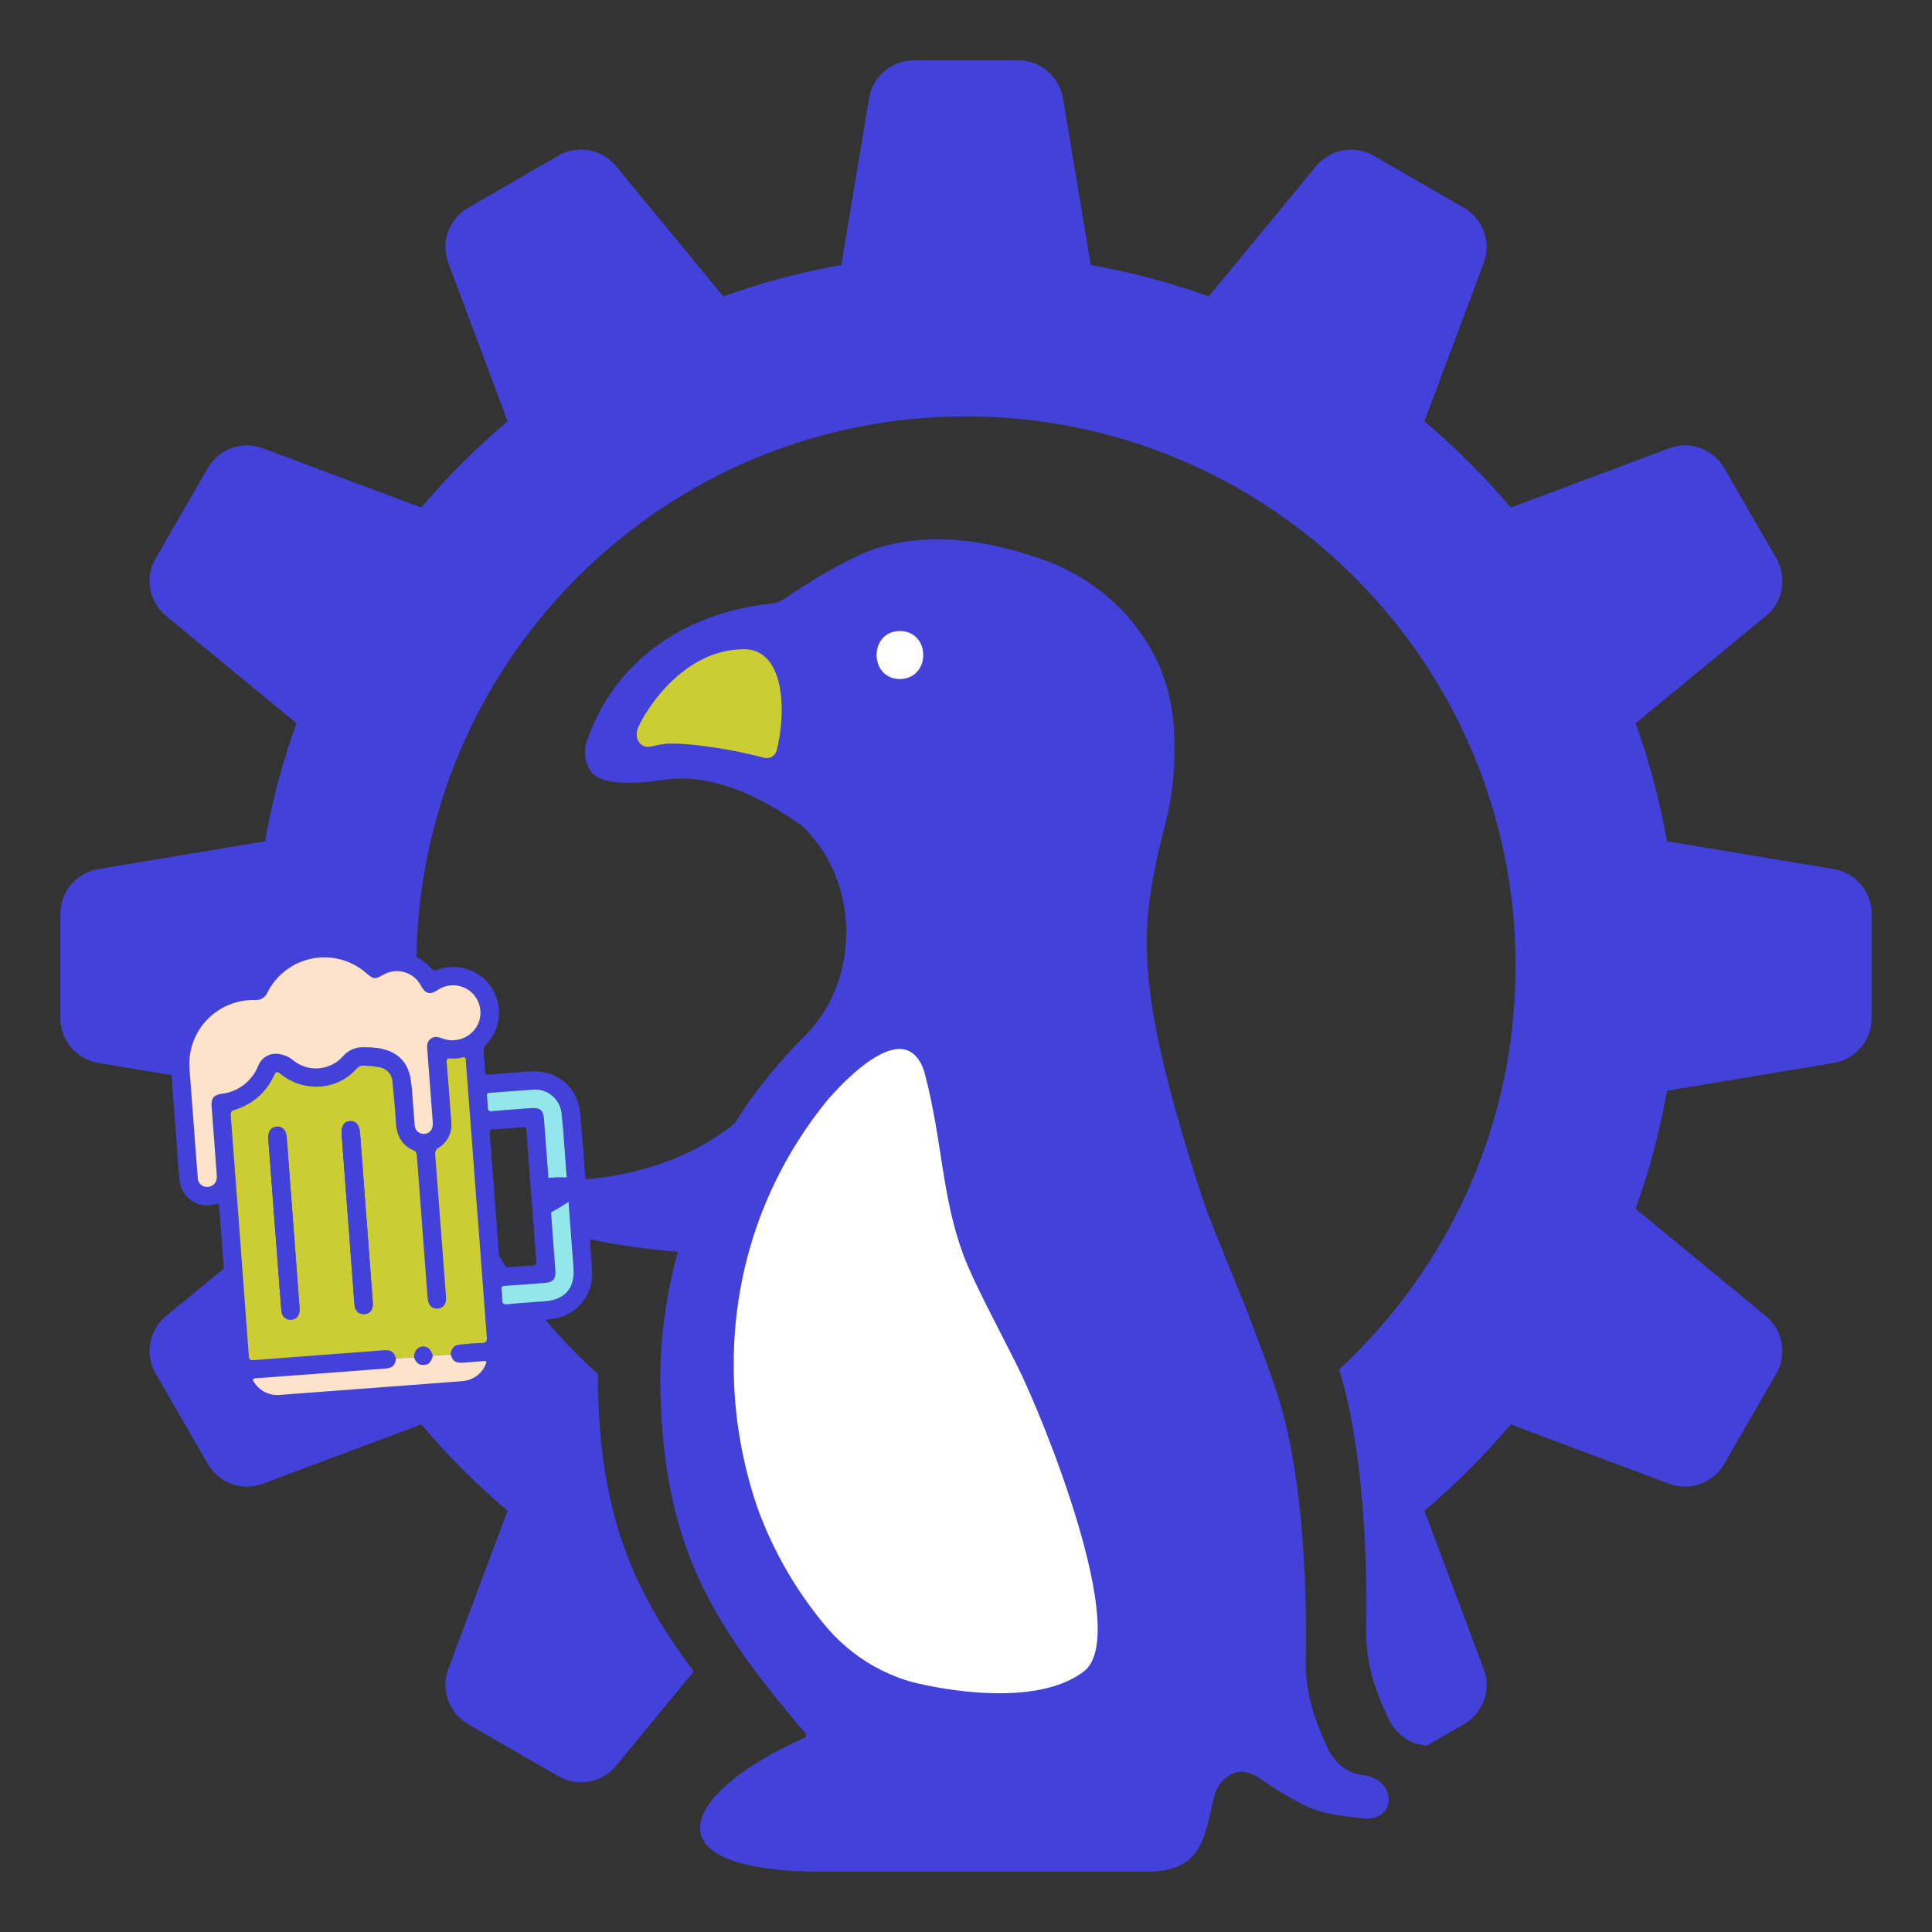 <?xml version="1.0" encoding="UTF-8" standalone="no"?>
<!DOCTYPE svg PUBLIC "-//W3C//DTD SVG 1.1//EN" "http://www.w3.org/Graphics/SVG/1.1/DTD/svg11.dtd">

<!-- Created with Vectornator (http://vectornator.io/) -->
<svg height="100%" stroke-miterlimit="10" style="fill-rule:nonzero;clip-rule:evenodd;stroke-linecap:round;stroke-linejoin:round;" version="1.1" viewBox="0 0 181.44 181.44" width="100%" xml:space="preserve" xmlns="http://www.w3.org/2000/svg" xmlns:vectornator="http://vectornator.io" xmlns:xlink="http://www.w3.org/1999/xlink">
<rect x="0" y="0" width="181.44" height="181.44" fill="#333333" stroke="none"/>
<defs/>
<g id="Layer-2" vectornator:layerName="Layer 2">
<path d="M53.718 110.83C53.258 110.849 52.789 110.859 52.309 110.859" fill="#4242db" fill-rule="evenodd" opacity="1" stroke="none"/>
<path d="M53.941 116.04C59.289 117.411 68.004 118.355 80.277 117.726C88.285 117.315 69.319 105.189 69.319 105.189C69.319 105.189 64.119 110.39 53.718 110.83" fill="#4242db" fill-rule="evenodd" opacity="1" stroke="none"/>
</g>
<g id="Layer-1" vectornator:layerName="Layer 1">
<g opacity="1">
<path d="M85.814 5.67C83.739 5.67 81.957 7.175 81.617 9.225L79.009 24.889C75.195 25.563 71.485 26.549 67.924 27.841L57.846 15.598C56.528 13.991 54.239 13.572 52.436 14.618L43.954 19.518C42.151 20.556 41.367 22.745 42.099 24.684L47.669 39.563C44.742 42.028 42.034 44.742 39.568 47.669L24.684 42.099C22.745 41.367 20.556 42.151 19.518 43.954L14.618 52.436C13.572 54.239 13.991 56.528 15.598 57.846L27.841 67.924C26.549 71.485 25.563 75.195 24.889 79.009L9.225 81.617C7.175 81.966 5.67 83.736 5.67 85.82L5.67 95.626C5.67 97.701 7.175 99.483 9.225 99.823L24.889 102.431C25.563 106.245 26.549 109.955 27.841 113.516L15.598 123.594C13.991 124.912 13.58 127.201 14.618 129.004L19.518 137.486C20.556 139.289 22.745 140.073 24.684 139.341L39.563 133.771C42.028 136.698 44.742 139.406 47.669 141.872L42.099 156.744C41.367 158.692 42.159 160.879 43.954 161.916L52.436 166.816C54.239 167.854 56.528 167.435 57.846 165.836L65.15 156.966C59.479 149.395 56.303 142.281 56.152 129.79C56.152 129.548 56.164 129.306 56.168 129.064C45.69 119.617 39.103 105.939 39.103 90.72C39.103 62.213 62.213 39.103 90.72 39.103C119.227 39.103 142.337 62.213 142.337 90.72C142.337 105.697 135.953 119.176 125.764 128.605C127.898 135.544 128.443 145.325 128.306 153.062C128.249 156.257 129.167 158.828 130.438 161.506C130.747 162.158 131.82 163.694 133.605 163.865C133.742 163.878 133.85 163.923 133.976 163.948L137.486 161.922C139.289 160.884 140.073 158.695 139.341 156.756L133.771 141.877C136.698 139.412 139.406 136.698 141.872 133.771L156.744 139.341C158.692 140.073 160.879 139.281 161.916 137.486L166.816 129.004C167.854 127.201 167.435 124.912 165.836 123.594L153.599 113.516C154.891 109.955 155.877 106.245 156.551 102.431L172.215 99.823C174.265 99.474 175.77 97.704 175.77 95.62L175.77 85.814C175.77 83.739 174.265 81.957 172.215 81.617L156.551 79.009C155.877 75.195 154.891 71.485 153.599 67.924L165.842 57.846C167.449 56.528 167.86 54.239 166.822 52.436L161.922 43.954C160.884 42.151 158.695 41.367 156.756 42.099L141.877 47.669C139.412 44.742 136.698 42.034 133.771 39.568L139.341 24.695C140.073 22.748 139.281 20.561 137.486 19.524L129.004 14.623C127.201 13.586 124.912 14.005 123.594 15.604L113.516 27.841C109.955 26.549 106.245 25.563 102.431 24.889L99.823 9.225C99.474 7.175 97.704 5.67 95.62 5.67L85.814 5.67Z" fill="#4242db" fill-rule="evenodd" opacity="1" stroke="none"/>
<g opacity="1">
<path d="M127.986 170.773C124.26 170.345 123.521 170.064 122.173 169.363C120.887 168.706 119.65 167.957 118.471 167.123C117.967 166.746 117.379 166.497 116.757 166.398C116.333 166.358 115.908 166.457 115.545 166.68C114.757 167.138 114.198 167.906 114.004 168.796C113.101 172.659 112.834 175.777 107.774 175.77L77.219 175.77C60.553 175.777 63.883 168.425 75.486 163.233C75.892 163.067 75.624 162.672 75.395 162.499C66.921 152.446 62.188 145.253 62.001 129.792C61.999 126.996 62.254 124.206 62.763 121.456L62.763 121.453C63.822 115.675 65.998 110.16 69.169 105.216L69.172 105.208C70.962 102.413 73.048 99.818 75.395 97.469C80.838 92.255 80.827 82.855 75.395 77.62C75.363 77.62 75.363 77.62 75.363 77.588C69.363 73.298 65.126 72.801 62.279 73.245C61.817 73.316 57.08 74.085 55.693 72.677L55.681 72.665C54.85 71.814 54.936 70.554 54.96 70.295C54.964 70.151 54.986 70.008 55.026 69.87C57.55 62.105 64.329 57.548 72.294 56.702C72.787 56.663 73.262 56.502 73.677 56.233C77.556 53.543 80.833 51.972 82.176 51.535C86.719 50.058 92.022 50.507 97.382 52.364C99.981 53.195 102.375 54.566 104.407 56.386C106.338 58.124 107.876 60.254 108.918 62.634C110.387 66.117 110.325 69.275 110.286 71.227C110.268 72.164 110.199 73.099 110.08 74.029C109.762 76.508 109.152 78.331 108.667 80.569C107.058 87.986 106.819 93.788 112.917 112.52C114.033 115.947 116.996 122.179 119.838 130.562C122.201 137.532 122.778 147.837 122.635 155.895C122.578 159.091 123.497 161.663 124.768 164.341C125.077 164.993 126.152 166.529 127.937 166.701C131.259 167.02 131.193 171.142 127.986 170.773Z" fill="#4242db" fill-rule="evenodd" opacity="1" stroke="none"/>
<path d="M69.638 60.977C63.61 61.126 60.05 67.713 59.836 68.597C59.774 68.859 59.781 69.132 59.857 69.391C59.947 69.671 60.143 69.906 60.403 70.045C60.627 70.154 60.884 70.177 61.124 70.107C61.538 70.027 61.797 69.954 62.242 69.888C63.769 69.66 68.116 70.191 71.749 71.164C71.999 71.232 72.266 71.197 72.49 71.067C72.714 70.937 72.877 70.722 72.942 70.472C73.711 67.49 73.85 62.16 70.882 61.122C70.481 60.995 70.059 60.946 69.638 60.977Z" fill="#cccc33" fill-rule="evenodd" opacity="1" stroke="none"/>
<path d="M84.501 63.772C81.597 63.738 81.603 59.277 84.501 59.261C87.439 59.27 87.442 63.744 84.501 63.772Z" fill="#ffffff" fill-rule="evenodd" opacity="1" stroke="none"/>
<path d="M77.52 103.545C76.863 104.357 76.182 105.31 76.182 105.31C75.69 105.998 75.306 106.582 75.05 106.983L75.047 106.989C72.331 111.225 70.467 115.95 69.559 120.899L69.559 120.902C69.124 123.258 68.905 125.648 68.906 128.043C68.884 132.749 69.669 137.423 71.228 141.863C72.689 145.789 74.806 149.437 77.49 152.653C79.531 155.113 82.244 156.924 85.298 157.865C85.319 157.871 85.34 157.878 85.361 157.884C86.231 158.148 96.817 160.798 101.8 156.957C106.224 153.547 98.033 133.241 95.477 128.157C93.49 124.205 91.374 120.281 90.479 117.868C88.416 112.303 88.531 107.221 86.837 100.772C86.647 100.051 86.171 99.016 85.225 98.646C82.639 97.636 78.273 102.613 77.52 103.545Z" fill="#ffffff" fill-rule="evenodd" opacity="1" stroke="none"/>
</g>
</g>
</g>
<g id="Layer-3" vectornator:layerName="Layer 3">
<path d="M25.555 132.785C25.475 132.736 25.391 132.695 25.303 132.665C23.178 132.193 21.903 130.74 21.734 128.551C21.349 123.539 20.973 118.527 20.606 113.514C20.577 113.109 20.531 113.006 20.077 113.121C19.336 113.315 18.547 113.169 17.925 112.722C17.302 112.275 16.911 111.575 16.858 110.811C16.741 109.697 16.678 108.578 16.598 107.461C16.417 104.94 16.164 102.421 16.079 99.897C15.964 96.488 18.491 93.271 21.795 92.449C22.207 92.325 22.633 92.251 23.063 92.228C23.488 92.232 23.878 91.992 24.065 91.61C25.232 89.856 27.068 88.658 29.144 88.297C31.22 87.937 33.352 88.445 35.042 89.703C35.207 89.859 35.452 89.895 35.656 89.795C37.34 89.095 39.282 89.551 40.48 90.926C40.595 91.12 40.843 91.19 41.043 91.085C42.934 90.368 45.068 91.067 46.169 92.762C47.27 94.458 47.039 96.692 45.615 98.127C45.491 98.271 45.423 98.455 45.423 98.645C45.445 99.29 45.529 99.933 45.55 100.579C45.56 100.901 45.683 100.936 45.964 100.912C47.209 100.803 48.456 100.715 49.701 100.624C52.283 100.434 54.284 102.068 54.498 104.65C54.9 109.502 55.266 114.357 55.597 119.214C55.773 121.798 54.038 123.717 51.459 123.917C50.228 124.012 48.997 124.12 47.764 124.185C47.389 124.205 47.331 124.327 47.366 124.669C47.447 125.454 47.514 126.243 47.528 127.032C47.6 129.045 46.241 130.829 44.281 131.294C44.251 131.302 44.23 131.349 44.205 131.378L25.555 132.785ZM42.32 127.199C42.406 126.556 42.652 126.312 43.281 126.261C43.925 126.209 44.569 126.137 45.214 126.124C45.633 126.116 45.753 126.011 45.718 125.56C45.054 116.969 44.402 108.376 43.762 99.783C43.754 99.726 43.75 99.668 43.75 99.611C43.764 99.331 43.677 99.242 43.373 99.314C43.039 99.4 42.693 99.429 42.35 99.401C41.983 99.362 41.923 99.464 41.951 99.807C42.105 101.639 42.235 103.472 42.373 105.306C42.507 106.287 42.051 107.256 41.21 107.779C40.957 107.905 40.82 108.186 40.876 108.463C41.215 112.831 41.546 117.199 41.87 121.567C41.89 121.753 41.894 121.939 41.883 122.125C41.856 122.579 41.467 122.924 41.014 122.899C40.505 122.894 40.207 122.542 40.156 121.866C39.9 118.5 39.646 115.135 39.393 111.769C39.31 110.666 39.232 109.563 39.137 108.461C39.125 108.329 39.05 108.129 38.951 108.089C37.714 107.586 37.237 106.625 37.172 105.349C37.107 104.102 36.985 102.857 36.86 101.615C36.829 100.924 36.323 100.348 35.643 100.228C35.163 100.148 34.68 100.096 34.195 100.072C33.907 100.051 33.628 100.178 33.453 100.408C32.361 101.61 30.757 102.211 29.144 102.023C28.139 101.923 27.184 101.53 26.4 100.893C25.998 100.582 25.926 100.612 25.713 101.048C25.007 102.584 23.672 103.74 22.051 104.219C21.721 104.321 21.642 104.445 21.667 104.778C22.244 112.296 22.811 119.815 23.367 127.334C23.395 127.709 23.515 127.76 23.856 127.734C27.922 127.415 31.989 127.106 36.057 126.806C36.729 126.755 37.003 126.947 37.191 127.585C37.099 128.245 36.856 128.475 36.186 128.526C32.148 128.832 28.109 129.134 24.07 129.434C23.723 129.46 23.676 129.545 23.871 129.822C24.395 130.641 25.336 131.096 26.303 130.997C28.695 130.821 31.087 130.641 33.478 130.458C36.786 130.208 40.095 129.963 43.402 129.706C44.359 129.651 45.204 129.064 45.59 128.187C45.726 127.915 45.731 127.779 45.349 127.822C44.708 127.895 44.061 127.928 43.417 127.974C42.784 128.018 42.503 127.817 42.32 127.199L42.32 127.199ZM18.158 105.164L18.18 105.465C18.309 107.169 18.433 108.873 18.57 110.576C18.563 110.825 18.662 111.064 18.842 111.234C19.022 111.405 19.267 111.491 19.514 111.47C19.761 111.456 19.992 111.342 20.152 111.153C20.313 110.965 20.389 110.719 20.364 110.473C20.363 110.316 20.344 110.158 20.332 110.001C20.178 107.953 20.02 105.905 19.871 103.857C19.819 103.144 20.094 102.824 20.799 102.727C20.985 102.706 21.168 102.673 21.349 102.628C22.652 102.3 23.723 101.374 24.234 100.131C24.5 99.387 25.227 98.911 26.015 98.965C26.591 99.009 27.137 99.234 27.577 99.608C28.97 100.713 30.98 100.551 32.176 99.235C32.656 98.65 33.382 98.322 34.139 98.347C34.612 98.346 35.084 98.375 35.554 98.434C37.078 98.682 38.152 99.491 38.509 101.044C38.632 101.707 38.709 102.378 38.741 103.052C38.818 103.91 38.862 104.771 38.943 105.629C38.941 105.9 39.068 106.156 39.285 106.319C39.503 106.481 39.785 106.53 40.044 106.451C40.476 106.332 40.684 105.956 40.639 105.35C40.474 103.13 40.307 100.911 40.139 98.691C40.122 98.534 40.115 98.376 40.118 98.219C40.121 97.948 40.253 97.695 40.474 97.539C40.695 97.382 40.978 97.342 41.234 97.429C41.454 97.491 41.668 97.579 41.891 97.628C43.08 97.905 44.306 97.335 44.859 96.246C45.382 95.187 45.117 93.907 44.217 93.142C43.316 92.377 42.011 92.322 41.05 93.009C40.399 93.437 39.943 93.322 39.574 92.635C39.261 91.996 38.695 91.515 38.014 91.309C37.332 91.103 36.595 91.19 35.979 91.549C35.227 91.991 35.078 91.978 34.428 91.415C33.042 90.184 31.163 89.667 29.343 90.014C27.522 90.361 25.965 91.533 25.128 93.187C24.935 93.661 24.458 93.956 23.948 93.918C22.23 93.871 20.574 94.562 19.4 95.817C18.225 97.072 17.645 98.77 17.807 100.481C17.914 102.043 18.04 103.603 18.158 105.164ZM53.334 112.074C53.26 111.086 53.188 110.098 53.11 109.11C52.989 107.563 52.907 106.012 52.728 104.473C52.551 103.187 51.415 102.254 50.12 102.331C48.743 102.408 47.37 102.537 45.994 102.628C45.756 102.643 45.711 102.733 45.734 102.945C45.774 103.301 45.809 103.66 45.813 104.019C45.817 104.295 45.902 104.378 46.191 104.352C47.421 104.243 48.654 104.159 49.885 104.067C50.706 104.006 51.023 104.27 51.085 105.09C51.444 109.83 51.802 114.571 52.157 119.311C52.217 120.104 51.937 120.422 51.148 120.483C49.903 120.578 48.657 120.679 47.41 120.758C47.143 120.775 47.065 120.856 47.103 121.118C47.153 121.431 47.176 121.746 47.173 122.063C47.167 122.409 47.266 122.522 47.64 122.485C48.826 122.367 50.017 122.295 51.205 122.205C53.046 122.066 54.003 120.959 53.865 119.121C53.69 116.772 53.513 114.423 53.334 112.074ZM49.897 112.322C49.742 110.275 49.583 108.228 49.44 106.181C49.421 105.906 49.349 105.825 49.064 105.852C48.136 105.941 47.204 106.008 46.273 106.064C46.026 106.079 45.973 106.157 45.992 106.398C46.31 110.519 46.621 114.642 46.925 118.764C46.942 119.005 47.007 119.075 47.253 119.052C48.168 118.968 49.084 118.891 50.001 118.848C50.33 118.832 50.391 118.734 50.365 118.418C50.196 116.387 50.05 114.354 49.897 112.322Z" fill="#4242db" fill-rule="evenodd" opacity="1" stroke="none"/>
<path d="M37.191 127.585C37.003 126.947 36.729 126.755 36.057 126.806C31.989 127.112 27.922 127.421 23.856 127.734C23.515 127.76 23.395 127.709 23.367 127.334C22.812 119.815 22.246 112.296 21.667 104.778C21.642 104.445 21.721 104.321 22.051 104.219C23.672 103.74 25.007 102.584 25.713 101.048C25.926 100.612 25.998 100.582 26.4 100.893C27.184 101.53 28.139 101.923 29.144 102.023C30.757 102.211 32.362 101.61 33.453 100.408C33.628 100.177 33.907 100.051 34.195 100.072C34.68 100.096 35.164 100.148 35.643 100.228C36.323 100.348 36.829 100.924 36.86 101.615C36.986 102.857 37.107 104.102 37.172 105.349C37.237 106.625 37.714 107.586 38.951 108.089C39.05 108.129 39.126 108.329 39.137 108.461C39.232 109.563 39.31 110.666 39.394 111.769C39.647 115.135 39.901 118.5 40.156 121.866C40.207 122.542 40.505 122.894 41.014 122.899C41.467 122.924 41.856 122.579 41.883 122.125C41.894 121.939 41.89 121.753 41.87 121.567C41.542 117.199 41.211 112.831 40.876 108.463C40.82 108.186 40.957 107.905 41.21 107.779C42.051 107.256 42.507 106.287 42.373 105.306C42.235 103.472 42.105 101.639 41.951 99.807C41.923 99.464 41.983 99.362 42.35 99.401C42.694 99.429 43.039 99.4 43.373 99.314C43.677 99.242 43.764 99.331 43.75 99.611C43.751 99.668 43.755 99.726 43.762 99.782C44.41 108.375 45.062 116.968 45.718 125.56C45.753 126.011 45.633 126.116 45.214 126.124C44.569 126.137 43.925 126.209 43.281 126.261C42.653 126.312 42.406 126.556 42.32 127.198L40.628 127.325C40.497 126.741 40.157 126.432 39.686 126.468C39.214 126.504 38.924 126.861 38.883 127.457L37.191 127.585ZM25.801 114.914C25.998 117.533 26.196 120.152 26.395 122.772C26.403 122.958 26.429 123.143 26.471 123.324C26.572 123.716 26.943 123.975 27.345 123.935C27.891 123.896 28.185 123.497 28.134 122.824C27.734 117.484 27.332 112.146 26.926 106.807C26.876 106.143 26.515 105.768 25.988 105.804C25.462 105.84 25.159 106.27 25.198 106.927C25.204 107.027 25.213 107.127 25.221 107.227L25.801 114.914ZM34.409 114.308C34.21 111.675 34.011 109.041 33.812 106.407C33.754 105.636 33.414 105.241 32.854 105.286C32.295 105.332 32.026 105.77 32.085 106.547C32.481 111.8 32.877 117.053 33.274 122.306C33.282 122.463 33.303 122.62 33.338 122.774C33.432 123.2 33.842 123.479 34.273 123.41C34.792 123.347 35.059 122.956 35.01 122.295C34.812 119.633 34.612 116.97 34.409 114.308L34.409 114.308Z" fill="#cccc33" fill-rule="evenodd" opacity="1" stroke="none"/>
<path d="M18.158 105.164C18.04 103.603 17.914 102.043 17.807 100.481C17.645 98.77 18.225 97.072 19.399 95.817C20.574 94.562 22.23 93.871 23.948 93.918C24.458 93.956 24.935 93.661 25.128 93.187C25.965 91.533 27.522 90.361 29.342 90.014C31.163 89.667 33.042 90.184 34.428 91.415C35.077 91.978 35.227 91.991 35.979 91.549C36.595 91.19 37.331 91.103 38.013 91.309C38.695 91.515 39.261 91.996 39.574 92.635C39.943 93.322 40.399 93.437 41.05 93.009C42.011 92.322 43.316 92.377 44.217 93.142C45.117 93.907 45.382 95.187 44.859 96.246C44.305 97.335 43.08 97.905 41.891 97.627C41.668 97.579 41.454 97.491 41.234 97.429C40.977 97.341 40.695 97.382 40.474 97.539C40.253 97.695 40.121 97.948 40.118 98.218C40.115 98.376 40.121 98.534 40.139 98.691C40.305 100.911 40.472 103.13 40.639 105.35C40.684 105.956 40.476 106.332 40.044 106.451C39.785 106.53 39.503 106.481 39.285 106.319C39.068 106.156 38.941 105.9 38.943 105.629C38.862 104.771 38.818 103.91 38.741 103.052C38.709 102.378 38.631 101.707 38.509 101.044C38.152 99.491 37.078 98.682 35.553 98.434C35.084 98.375 34.612 98.346 34.139 98.347C33.382 98.321 32.656 98.65 32.176 99.235C30.98 100.55 28.969 100.713 27.577 99.608C27.137 99.234 26.591 99.009 26.015 98.965C25.227 98.911 24.5 99.387 24.234 100.131C23.723 101.374 22.652 102.3 21.349 102.628C21.168 102.673 20.985 102.706 20.799 102.727C20.093 102.824 19.819 103.144 19.871 103.857C20.02 105.905 20.178 107.953 20.332 110.001C20.344 110.158 20.363 110.316 20.364 110.473C20.389 110.719 20.313 110.965 20.152 111.153C19.992 111.342 19.761 111.456 19.514 111.47C19.267 111.49 19.022 111.405 18.842 111.234C18.662 111.064 18.562 110.824 18.569 110.576C18.432 108.873 18.309 107.169 18.18 105.465C18.173 105.364 18.166 105.264 18.158 105.164Z" fill="#fde3ca" fill-rule="evenodd" opacity="1" stroke="none"/>
<path d="M53.334 112.074C53.512 114.423 53.689 116.772 53.865 119.121C54.003 120.959 53.047 122.066 51.205 122.205C50.017 122.295 48.826 122.367 47.64 122.485C47.266 122.522 47.167 122.409 47.173 122.063C47.176 121.747 47.153 121.431 47.103 121.118C47.065 120.856 47.143 120.775 47.41 120.759C48.657 120.679 49.903 120.578 51.148 120.483C51.937 120.422 52.217 120.104 52.157 119.311C51.802 114.571 51.445 109.83 51.085 105.09C51.023 104.27 50.706 104.006 49.885 104.067C48.654 104.159 47.421 104.243 46.191 104.353C45.902 104.378 45.817 104.295 45.813 104.019C45.809 103.66 45.774 103.302 45.734 102.945C45.711 102.733 45.756 102.643 45.994 102.628C47.37 102.537 48.743 102.408 50.12 102.331C51.415 102.254 52.551 103.187 52.728 104.473C52.907 106.013 52.989 107.563 53.11 109.11C53.188 110.098 53.26 111.086 53.334 112.074Z" fill="#94e6ed" fill-rule="evenodd" opacity="1" stroke="none"/>
<path d="M37.191 127.585L38.883 127.457C39.093 127.999 39.353 128.205 39.794 128.181C40.255 128.155 40.498 127.905 40.628 127.325L42.32 127.199C42.503 127.817 42.784 128.018 43.416 127.974C44.061 127.928 44.708 127.895 45.349 127.822C45.731 127.779 45.726 127.915 45.59 128.187C45.204 129.064 44.359 129.651 43.402 129.706C40.095 129.964 36.786 130.208 33.478 130.458C31.087 130.638 28.695 130.818 26.303 130.997C25.336 131.096 24.395 130.642 23.871 129.822C23.676 129.545 23.723 129.46 24.07 129.434C28.11 129.139 32.148 128.837 36.186 128.526C36.856 128.475 37.099 128.245 37.191 127.585Z" fill="#fde3ca" fill-rule="evenodd" opacity="1" stroke="none"/>
<path d="M25.801 114.914L25.221 107.227C25.213 107.127 25.204 107.027 25.198 106.927C25.159 106.27 25.462 105.84 25.988 105.804C26.515 105.768 26.876 106.143 26.926 106.807C27.331 112.146 27.734 117.485 28.134 122.824C28.185 123.497 27.891 123.897 27.345 123.935C26.943 123.975 26.572 123.715 26.471 123.324C26.429 123.143 26.403 122.958 26.395 122.772C26.195 120.152 25.997 117.533 25.801 114.914Z" fill="#4242db" fill-rule="evenodd" opacity="1" stroke="none"/>
<path d="M34.409 114.308C34.609 116.971 34.81 119.633 35.01 122.295C35.059 122.956 34.792 123.347 34.273 123.41C33.842 123.479 33.432 123.2 33.338 122.774C33.303 122.62 33.282 122.463 33.274 122.306C32.877 117.053 32.48 111.8 32.085 106.547C32.026 105.77 32.295 105.332 32.854 105.286C33.414 105.241 33.754 105.636 33.812 106.407C34.012 109.041 34.211 111.675 34.409 114.308Z" fill="#4242db" fill-rule="evenodd" opacity="1" stroke="none"/>
<path d="M40.628 127.325C40.498 127.906 40.255 128.155 39.794 128.181C39.353 128.205 39.093 127.999 38.883 127.457C38.924 126.861 39.214 126.504 39.686 126.468C40.157 126.433 40.496 126.741 40.628 127.325Z" fill="#4242db" fill-rule="evenodd" opacity="1" stroke="none"/>
</g>
<g id="Layer-4" vectornator:layerName="Layer 4">
<path d="M50.345 114.505C49.841 114.836 49.273 115.182 48.638 115.541" fill="#4242db" fill-rule="evenodd" opacity="1" stroke="none"/>
<path d="M49.974 110.815C55.834 109.882 56.516 111.611 50.481 114.505" fill="#4242db" fill-rule="evenodd" opacity="1" stroke="none"/>
</g>
</svg>
